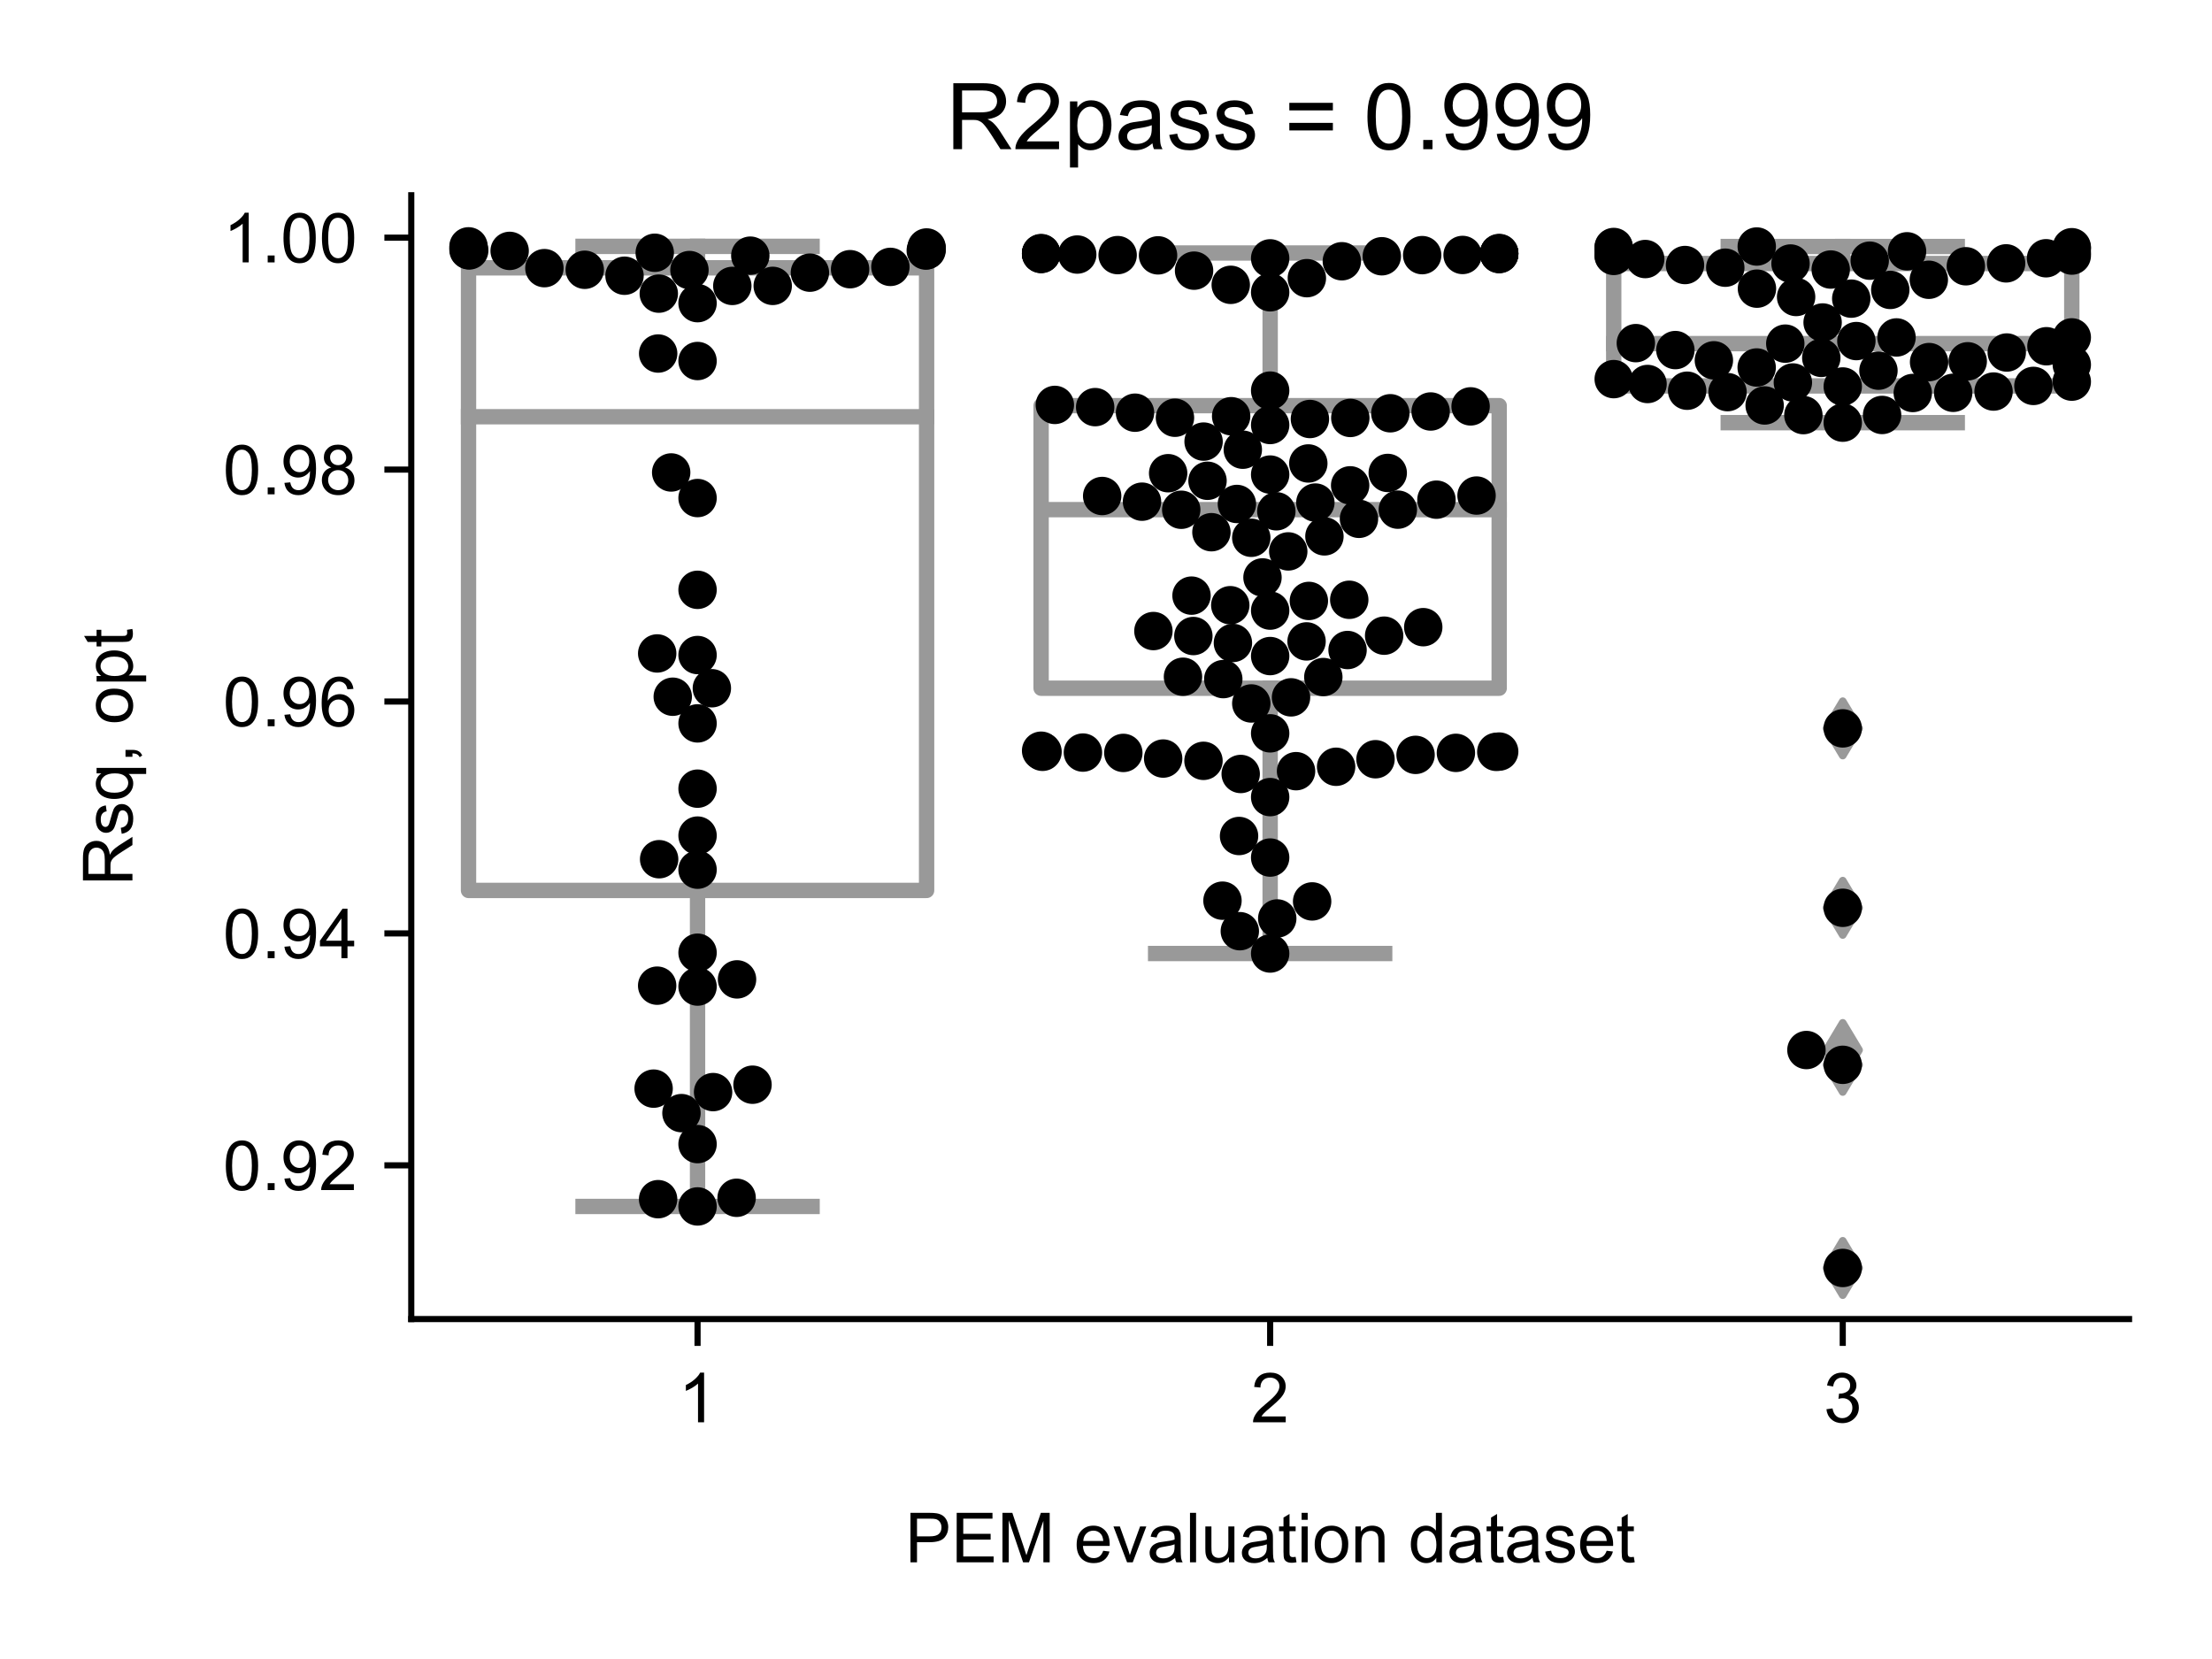 <?xml version="1.0" encoding="utf-8" standalone="no"?>
<!DOCTYPE svg PUBLIC "-//W3C//DTD SVG 1.1//EN"
  "http://www.w3.org/Graphics/SVG/1.1/DTD/svg11.dtd">
<!-- Created with matplotlib (https://matplotlib.org/) -->
<svg height="216pt" version="1.1" viewBox="0 0 288 216" width="288pt" xmlns="http://www.w3.org/2000/svg" xmlns:xlink="http://www.w3.org/1999/xlink">
 <defs>
  <style type="text/css">*{stroke-linecap:butt;stroke-linejoin:round;}</style>
 </defs>
 <g id="figure_1">
  <g id="patch_1">
   <path d="M 0 216 
L 288 216 
L 288 0 
L 0 0 
z
" style="fill:#ffffff;"/>
  </g>
  <g id="axes_1">
   <g id="patch_2">
    <path d="M 53.546 171.738 
L 277.2 171.738 
L 277.2 25.425 
L 53.546 25.425 
z
" style="fill:#ffffff;"/>
   </g>
   <g id="patch_3">
    <path clip-path="url(#p36ad527765)" d="M 61.001 115.934 
L 120.642 115.934 
L 120.642 34.871 
L 61.001 34.871 
L 61.001 115.934 
z
" style="fill:#ffffff;stroke:#999999;stroke-linejoin:miter;stroke-width:2;"/>
   </g>
   <g id="patch_4">
    <path clip-path="url(#p36ad527765)" d="M 135.552 89.606 
L 195.193 89.606 
L 195.193 52.814 
L 135.552 52.814 
L 135.552 89.606 
z
" style="fill:#ffffff;stroke:#999999;stroke-linejoin:miter;stroke-width:2;"/>
   </g>
   <g id="patch_5">
    <path clip-path="url(#p36ad527765)" d="M 210.104 50.246 
L 269.745 50.246 
L 269.745 34.311 
L 210.104 34.311 
L 210.104 50.246 
z
" style="fill:#ffffff;stroke:#999999;stroke-linejoin:miter;stroke-width:2;"/>
   </g>
   <g id="matplotlib.axis_1">
    <g id="xtick_1">
     <g id="line2d_1">
      <defs>
       <path d="M 0 0 
L 0 3.5 
" id="me4d8e71425" style="stroke:#000000;stroke-width:0.8;"/>
      </defs>
      <g>
       <use style="stroke:#000000;stroke-width:0.8;" x="90.821" xlink:href="#me4d8e71425" y="171.738"/>
      </g>
     </g>
     <g id="text_1">
      <!-- 1 -->
      <g transform="translate(88.319 185.18)scale(0.09 -0.09)">
       <defs>
        <path d="M 37.25 0 
L 28.469 0 
L 28.469 56 
Q 25.297 52.984 20.141 49.953 
Q 14.984 46.922 10.891 45.406 
L 10.891 53.906 
Q 18.266 57.375 23.781 62.297 
Q 29.297 67.234 31.594 71.875 
L 37.25 71.875 
z
" id="ArialMT-49"/>
       </defs>
       <use xlink:href="#ArialMT-49"/>
      </g>
     </g>
    </g>
    <g id="xtick_2">
     <g id="line2d_2">
      <g>
       <use style="stroke:#000000;stroke-width:0.8;" x="165.373" xlink:href="#me4d8e71425" y="171.738"/>
      </g>
     </g>
     <g id="text_2">
      <!-- 2 -->
      <g transform="translate(162.87 185.18)scale(0.09 -0.09)">
       <defs>
        <path d="M 50.344 8.453 
L 50.344 0 
L 3.031 0 
Q 2.938 3.172 4.047 6.109 
Q 5.859 10.938 9.828 15.625 
Q 13.812 20.312 21.344 26.469 
Q 33.016 36.031 37.109 41.625 
Q 41.219 47.219 41.219 52.203 
Q 41.219 57.422 37.469 61 
Q 33.734 64.594 27.734 64.594 
Q 21.391 64.594 17.578 60.781 
Q 13.766 56.984 13.719 50.25 
L 4.688 51.172 
Q 5.609 61.281 11.656 66.578 
Q 17.719 71.875 27.938 71.875 
Q 38.234 71.875 44.234 66.156 
Q 50.25 60.453 50.25 52 
Q 50.25 47.703 48.484 43.547 
Q 46.734 39.406 42.656 34.812 
Q 38.578 30.219 29.109 22.219 
Q 21.188 15.578 18.938 13.203 
Q 16.703 10.844 15.234 8.453 
z
" id="ArialMT-50"/>
       </defs>
       <use xlink:href="#ArialMT-50"/>
      </g>
     </g>
    </g>
    <g id="xtick_3">
     <g id="line2d_3">
      <g>
       <use style="stroke:#000000;stroke-width:0.8;" x="239.924" xlink:href="#me4d8e71425" y="171.738"/>
      </g>
     </g>
     <g id="text_3">
      <!-- 3 -->
      <g transform="translate(237.422 185.18)scale(0.09 -0.09)">
       <defs>
        <path d="M 4.203 18.891 
L 12.984 20.062 
Q 14.5 12.594 18.141 9.297 
Q 21.781 6 27 6 
Q 33.203 6 37.469 10.297 
Q 41.75 14.594 41.75 20.953 
Q 41.75 27 37.797 30.922 
Q 33.844 34.859 27.734 34.859 
Q 25.25 34.859 21.531 33.891 
L 22.516 41.609 
Q 23.391 41.5 23.922 41.5 
Q 29.547 41.5 34.031 44.422 
Q 38.531 47.359 38.531 53.469 
Q 38.531 58.297 35.25 61.469 
Q 31.984 64.656 26.812 64.656 
Q 21.688 64.656 18.266 61.422 
Q 14.844 58.203 13.875 51.766 
L 5.078 53.328 
Q 6.688 62.156 12.391 67.016 
Q 18.109 71.875 26.609 71.875 
Q 32.469 71.875 37.391 69.359 
Q 42.328 66.844 44.938 62.5 
Q 47.562 58.156 47.562 53.266 
Q 47.562 48.641 45.062 44.828 
Q 42.578 41.016 37.703 38.766 
Q 44.047 37.312 47.562 32.688 
Q 51.078 28.078 51.078 21.141 
Q 51.078 11.766 44.234 5.25 
Q 37.406 -1.266 26.953 -1.266 
Q 17.531 -1.266 11.297 4.344 
Q 5.078 9.969 4.203 18.891 
z
" id="ArialMT-51"/>
       </defs>
       <use xlink:href="#ArialMT-51"/>
      </g>
     </g>
    </g>
    <g id="text_4">
     <!-- PEM evaluation dataset -->
     <g transform="translate(117.846 203.411)scale(0.09 -0.09)">
      <defs>
       <path d="M 7.719 0 
L 7.719 71.578 
L 34.719 71.578 
Q 41.844 71.578 45.609 70.906 
Q 50.875 70.016 54.438 67.547 
Q 58.016 65.094 60.188 60.641 
Q 62.359 56.203 62.359 50.875 
Q 62.359 41.75 56.547 35.422 
Q 50.734 29.109 35.547 29.109 
L 17.188 29.109 
L 17.188 0 
z
M 17.188 37.547 
L 35.688 37.547 
Q 44.875 37.547 48.734 40.969 
Q 52.594 44.391 52.594 50.594 
Q 52.594 55.078 50.312 58.266 
Q 48.047 61.469 44.344 62.5 
Q 41.938 63.141 35.5 63.141 
L 17.188 63.141 
z
" id="ArialMT-80"/>
       <path d="M 7.906 0 
L 7.906 71.578 
L 59.672 71.578 
L 59.672 63.141 
L 17.391 63.141 
L 17.391 41.219 
L 56.984 41.219 
L 56.984 32.812 
L 17.391 32.812 
L 17.391 8.453 
L 61.328 8.453 
L 61.328 0 
z
" id="ArialMT-69"/>
       <path d="M 7.422 0 
L 7.422 71.578 
L 21.688 71.578 
L 38.625 20.906 
Q 40.969 13.812 42.047 10.297 
Q 43.266 14.203 45.844 21.781 
L 62.984 71.578 
L 75.734 71.578 
L 75.734 0 
L 66.609 0 
L 66.609 59.906 
L 45.797 0 
L 37.25 0 
L 16.547 60.938 
L 16.547 0 
z
" id="ArialMT-77"/>
       <path id="ArialMT-32"/>
       <path d="M 42.094 16.703 
L 51.172 15.578 
Q 49.031 7.625 43.219 3.219 
Q 37.406 -1.172 28.375 -1.172 
Q 17 -1.172 10.328 5.828 
Q 3.656 12.844 3.656 25.484 
Q 3.656 38.578 10.391 45.797 
Q 17.141 53.031 27.875 53.031 
Q 38.281 53.031 44.875 45.953 
Q 51.469 38.875 51.469 26.031 
Q 51.469 25.25 51.422 23.688 
L 12.75 23.688 
Q 13.234 15.141 17.578 10.594 
Q 21.922 6.062 28.422 6.062 
Q 33.25 6.062 36.672 8.594 
Q 40.094 11.141 42.094 16.703 
z
M 13.234 30.906 
L 42.188 30.906 
Q 41.609 37.453 38.875 40.719 
Q 34.672 45.797 27.984 45.797 
Q 21.922 45.797 17.797 41.75 
Q 13.672 37.703 13.234 30.906 
z
" id="ArialMT-101"/>
       <path d="M 21 0 
L 1.266 51.859 
L 10.547 51.859 
L 21.688 20.797 
Q 23.484 15.766 25 10.359 
Q 26.172 14.453 28.266 20.219 
L 39.797 51.859 
L 48.828 51.859 
L 29.203 0 
z
" id="ArialMT-118"/>
       <path d="M 40.438 6.391 
Q 35.547 2.25 31.031 0.531 
Q 26.516 -1.172 21.344 -1.172 
Q 12.797 -1.172 8.203 3 
Q 3.609 7.172 3.609 13.672 
Q 3.609 17.484 5.344 20.625 
Q 7.078 23.781 9.891 25.688 
Q 12.703 27.594 16.219 28.562 
Q 18.797 29.25 24.031 29.891 
Q 34.672 31.156 39.703 32.906 
Q 39.75 34.719 39.75 35.203 
Q 39.75 40.578 37.25 42.781 
Q 33.891 45.75 27.25 45.75 
Q 21.047 45.75 18.094 43.578 
Q 15.141 41.406 13.719 35.891 
L 5.125 37.062 
Q 6.297 42.578 8.984 45.969 
Q 11.672 49.359 16.75 51.188 
Q 21.828 53.031 28.516 53.031 
Q 35.156 53.031 39.297 51.469 
Q 43.453 49.906 45.406 47.531 
Q 47.359 45.172 48.141 41.547 
Q 48.578 39.312 48.578 33.453 
L 48.578 21.734 
Q 48.578 9.469 49.141 6.219 
Q 49.703 2.984 51.375 0 
L 42.188 0 
Q 40.828 2.734 40.438 6.391 
z
M 39.703 26.031 
Q 34.906 24.078 25.344 22.703 
Q 19.922 21.922 17.672 20.938 
Q 15.438 19.969 14.203 18.094 
Q 12.984 16.219 12.984 13.922 
Q 12.984 10.406 15.641 8.062 
Q 18.312 5.719 23.438 5.719 
Q 28.516 5.719 32.469 7.938 
Q 36.422 10.156 38.281 14.016 
Q 39.703 17 39.703 22.797 
z
" id="ArialMT-97"/>
       <path d="M 6.391 0 
L 6.391 71.578 
L 15.188 71.578 
L 15.188 0 
z
" id="ArialMT-108"/>
       <path d="M 40.578 0 
L 40.578 7.625 
Q 34.516 -1.172 24.125 -1.172 
Q 19.531 -1.172 15.547 0.578 
Q 11.578 2.344 9.641 5 
Q 7.719 7.672 6.938 11.531 
Q 6.391 14.109 6.391 19.734 
L 6.391 51.859 
L 15.188 51.859 
L 15.188 23.094 
Q 15.188 16.219 15.719 13.812 
Q 16.547 10.359 19.234 8.375 
Q 21.922 6.391 25.875 6.391 
Q 29.828 6.391 33.297 8.422 
Q 36.766 10.453 38.203 13.938 
Q 39.656 17.438 39.656 24.078 
L 39.656 51.859 
L 48.438 51.859 
L 48.438 0 
z
" id="ArialMT-117"/>
       <path d="M 25.781 7.859 
L 27.047 0.094 
Q 23.344 -0.688 20.406 -0.688 
Q 15.625 -0.688 12.984 0.828 
Q 10.359 2.344 9.281 4.812 
Q 8.203 7.281 8.203 15.188 
L 8.203 45.016 
L 1.766 45.016 
L 1.766 51.859 
L 8.203 51.859 
L 8.203 64.703 
L 16.938 69.969 
L 16.938 51.859 
L 25.781 51.859 
L 25.781 45.016 
L 16.938 45.016 
L 16.938 14.703 
Q 16.938 10.938 17.406 9.859 
Q 17.875 8.797 18.922 8.156 
Q 19.969 7.516 21.922 7.516 
Q 23.391 7.516 25.781 7.859 
z
" id="ArialMT-116"/>
       <path d="M 6.641 61.469 
L 6.641 71.578 
L 15.438 71.578 
L 15.438 61.469 
z
M 6.641 0 
L 6.641 51.859 
L 15.438 51.859 
L 15.438 0 
z
" id="ArialMT-105"/>
       <path d="M 3.328 25.922 
Q 3.328 40.328 11.328 47.266 
Q 18.016 53.031 27.641 53.031 
Q 38.328 53.031 45.109 46.016 
Q 51.906 39.016 51.906 26.656 
Q 51.906 16.656 48.906 10.906 
Q 45.906 5.172 40.156 2 
Q 34.422 -1.172 27.641 -1.172 
Q 16.75 -1.172 10.031 5.812 
Q 3.328 12.797 3.328 25.922 
z
M 12.359 25.922 
Q 12.359 15.969 16.703 11.016 
Q 21.047 6.062 27.641 6.062 
Q 34.188 6.062 38.531 11.031 
Q 42.875 16.016 42.875 26.219 
Q 42.875 35.844 38.5 40.797 
Q 34.125 45.75 27.641 45.75 
Q 21.047 45.75 16.703 40.812 
Q 12.359 35.891 12.359 25.922 
z
" id="ArialMT-111"/>
       <path d="M 6.594 0 
L 6.594 51.859 
L 14.5 51.859 
L 14.5 44.484 
Q 20.219 53.031 31 53.031 
Q 35.688 53.031 39.625 51.344 
Q 43.562 49.656 45.516 46.922 
Q 47.469 44.188 48.25 40.438 
Q 48.734 37.984 48.734 31.891 
L 48.734 0 
L 39.938 0 
L 39.938 31.547 
Q 39.938 36.922 38.906 39.578 
Q 37.891 42.234 35.281 43.812 
Q 32.672 45.406 29.156 45.406 
Q 23.531 45.406 19.453 41.844 
Q 15.375 38.281 15.375 28.328 
L 15.375 0 
z
" id="ArialMT-110"/>
       <path d="M 40.234 0 
L 40.234 6.547 
Q 35.297 -1.172 25.734 -1.172 
Q 19.531 -1.172 14.328 2.25 
Q 9.125 5.672 6.266 11.797 
Q 3.422 17.922 3.422 25.875 
Q 3.422 33.641 6 39.969 
Q 8.594 46.297 13.766 49.656 
Q 18.953 53.031 25.344 53.031 
Q 30.031 53.031 33.688 51.047 
Q 37.359 49.078 39.656 45.906 
L 39.656 71.578 
L 48.391 71.578 
L 48.391 0 
z
M 12.453 25.875 
Q 12.453 15.922 16.641 10.984 
Q 20.844 6.062 26.562 6.062 
Q 32.328 6.062 36.344 10.766 
Q 40.375 15.484 40.375 25.141 
Q 40.375 35.797 36.266 40.766 
Q 32.172 45.75 26.172 45.75 
Q 20.312 45.75 16.375 40.969 
Q 12.453 36.188 12.453 25.875 
z
" id="ArialMT-100"/>
       <path d="M 3.078 15.484 
L 11.766 16.844 
Q 12.5 11.625 15.844 8.844 
Q 19.188 6.062 25.203 6.062 
Q 31.25 6.062 34.172 8.516 
Q 37.109 10.984 37.109 14.312 
Q 37.109 17.281 34.516 19 
Q 32.719 20.172 25.531 21.969 
Q 15.875 24.422 12.141 26.203 
Q 8.406 27.984 6.469 31.125 
Q 4.547 34.281 4.547 38.094 
Q 4.547 41.547 6.125 44.5 
Q 7.719 47.469 10.453 49.422 
Q 12.5 50.922 16.031 51.969 
Q 19.578 53.031 23.641 53.031 
Q 29.734 53.031 34.344 51.266 
Q 38.969 49.516 41.156 46.5 
Q 43.359 43.5 44.188 38.484 
L 35.594 37.312 
Q 35.016 41.312 32.203 43.547 
Q 29.391 45.797 24.266 45.797 
Q 18.219 45.797 15.625 43.797 
Q 13.031 41.797 13.031 39.109 
Q 13.031 37.406 14.109 36.031 
Q 15.188 34.625 17.484 33.688 
Q 18.797 33.203 25.25 31.453 
Q 34.578 28.953 38.25 27.359 
Q 41.938 25.781 44.031 22.75 
Q 46.141 19.734 46.141 15.234 
Q 46.141 10.844 43.578 6.953 
Q 41.016 3.078 36.172 0.953 
Q 31.344 -1.172 25.25 -1.172 
Q 15.141 -1.172 9.844 3.031 
Q 4.547 7.234 3.078 15.484 
z
" id="ArialMT-115"/>
      </defs>
      <use xlink:href="#ArialMT-80"/>
      <use x="66.699" xlink:href="#ArialMT-69"/>
      <use x="133.398" xlink:href="#ArialMT-77"/>
      <use x="216.699" xlink:href="#ArialMT-32"/>
      <use x="244.482" xlink:href="#ArialMT-101"/>
      <use x="300.098" xlink:href="#ArialMT-118"/>
      <use x="350.098" xlink:href="#ArialMT-97"/>
      <use x="405.713" xlink:href="#ArialMT-108"/>
      <use x="427.93" xlink:href="#ArialMT-117"/>
      <use x="483.545" xlink:href="#ArialMT-97"/>
      <use x="539.16" xlink:href="#ArialMT-116"/>
      <use x="566.943" xlink:href="#ArialMT-105"/>
      <use x="589.16" xlink:href="#ArialMT-111"/>
      <use x="644.775" xlink:href="#ArialMT-110"/>
      <use x="700.391" xlink:href="#ArialMT-32"/>
      <use x="728.174" xlink:href="#ArialMT-100"/>
      <use x="783.789" xlink:href="#ArialMT-97"/>
      <use x="839.404" xlink:href="#ArialMT-116"/>
      <use x="867.188" xlink:href="#ArialMT-97"/>
      <use x="922.803" xlink:href="#ArialMT-115"/>
      <use x="972.803" xlink:href="#ArialMT-101"/>
      <use x="1028.418" xlink:href="#ArialMT-116"/>
     </g>
    </g>
   </g>
   <g id="matplotlib.axis_2">
    <g id="ytick_1">
     <g id="line2d_4">
      <defs>
       <path d="M 0 0 
L -3.5 0 
" id="m648aca09ab" style="stroke:#000000;stroke-width:0.8;"/>
      </defs>
      <g>
       <use style="stroke:#000000;stroke-width:0.8;" x="53.546" xlink:href="#m648aca09ab" y="151.726"/>
      </g>
     </g>
     <g id="text_5">
      <!-- 0.92 -->
      <g transform="translate(29.031 154.947)scale(0.09 -0.09)">
       <defs>
        <path d="M 4.156 35.297 
Q 4.156 48 6.766 55.734 
Q 9.375 63.484 14.516 67.672 
Q 19.672 71.875 27.484 71.875 
Q 33.25 71.875 37.594 69.547 
Q 41.938 67.234 44.766 62.859 
Q 47.609 58.5 49.219 52.219 
Q 50.828 45.953 50.828 35.297 
Q 50.828 22.703 48.234 14.969 
Q 45.656 7.234 40.5 3 
Q 35.359 -1.219 27.484 -1.219 
Q 17.141 -1.219 11.234 6.203 
Q 4.156 15.141 4.156 35.297 
z
M 13.188 35.297 
Q 13.188 17.672 17.312 11.828 
Q 21.438 6 27.484 6 
Q 33.547 6 37.672 11.859 
Q 41.797 17.719 41.797 35.297 
Q 41.797 52.984 37.672 58.781 
Q 33.547 64.594 27.391 64.594 
Q 21.344 64.594 17.719 59.469 
Q 13.188 52.938 13.188 35.297 
z
" id="ArialMT-48"/>
        <path d="M 9.078 0 
L 9.078 10.016 
L 19.094 10.016 
L 19.094 0 
z
" id="ArialMT-46"/>
        <path d="M 5.469 16.547 
L 13.922 17.328 
Q 14.984 11.375 18.016 8.688 
Q 21.047 6 25.781 6 
Q 29.828 6 32.875 7.859 
Q 35.938 9.719 37.891 12.812 
Q 39.844 15.922 41.156 21.188 
Q 42.484 26.469 42.484 31.938 
Q 42.484 32.516 42.438 33.688 
Q 39.797 29.5 35.234 26.875 
Q 30.672 24.266 25.344 24.266 
Q 16.453 24.266 10.297 30.703 
Q 4.156 37.156 4.156 47.703 
Q 4.156 58.594 10.578 65.234 
Q 17 71.875 26.656 71.875 
Q 33.641 71.875 39.422 68.109 
Q 45.219 64.359 48.219 57.391 
Q 51.219 50.438 51.219 37.25 
Q 51.219 23.531 48.234 15.406 
Q 45.266 7.281 39.375 3.031 
Q 33.5 -1.219 25.594 -1.219 
Q 17.188 -1.219 11.859 3.438 
Q 6.547 8.109 5.469 16.547 
z
M 41.453 48.141 
Q 41.453 55.719 37.422 60.156 
Q 33.406 64.594 27.734 64.594 
Q 21.875 64.594 17.531 59.812 
Q 13.188 55.031 13.188 47.406 
Q 13.188 40.578 17.312 36.297 
Q 21.438 32.031 27.484 32.031 
Q 33.594 32.031 37.516 36.297 
Q 41.453 40.578 41.453 48.141 
z
" id="ArialMT-57"/>
       </defs>
       <use xlink:href="#ArialMT-48"/>
       <use x="55.615" xlink:href="#ArialMT-46"/>
       <use x="83.398" xlink:href="#ArialMT-57"/>
       <use x="139.014" xlink:href="#ArialMT-50"/>
      </g>
     </g>
    </g>
    <g id="ytick_2">
     <g id="line2d_5">
      <g>
       <use style="stroke:#000000;stroke-width:0.8;" x="53.546" xlink:href="#m648aca09ab" y="121.531"/>
      </g>
     </g>
     <g id="text_6">
      <!-- 0.94 -->
      <g transform="translate(29.031 124.752)scale(0.09 -0.09)">
       <defs>
        <path d="M 32.328 0 
L 32.328 17.141 
L 1.266 17.141 
L 1.266 25.203 
L 33.938 71.578 
L 41.109 71.578 
L 41.109 25.203 
L 50.781 25.203 
L 50.781 17.141 
L 41.109 17.141 
L 41.109 0 
z
M 32.328 25.203 
L 32.328 57.469 
L 9.906 25.203 
z
" id="ArialMT-52"/>
       </defs>
       <use xlink:href="#ArialMT-48"/>
       <use x="55.615" xlink:href="#ArialMT-46"/>
       <use x="83.398" xlink:href="#ArialMT-57"/>
       <use x="139.014" xlink:href="#ArialMT-52"/>
      </g>
     </g>
    </g>
    <g id="ytick_3">
     <g id="line2d_6">
      <g>
       <use style="stroke:#000000;stroke-width:0.8;" x="53.546" xlink:href="#m648aca09ab" y="91.335"/>
      </g>
     </g>
     <g id="text_7">
      <!-- 0.96 -->
      <g transform="translate(29.031 94.556)scale(0.09 -0.09)">
       <defs>
        <path d="M 49.75 54.047 
L 41.016 53.375 
Q 39.844 58.547 37.703 60.891 
Q 34.125 64.656 28.906 64.656 
Q 24.703 64.656 21.531 62.312 
Q 17.391 59.281 14.984 53.469 
Q 12.594 47.656 12.5 36.922 
Q 15.672 41.75 20.266 44.094 
Q 24.859 46.438 29.891 46.438 
Q 38.672 46.438 44.844 39.969 
Q 51.031 33.5 51.031 23.25 
Q 51.031 16.5 48.125 10.719 
Q 45.219 4.938 40.141 1.859 
Q 35.062 -1.219 28.609 -1.219 
Q 17.625 -1.219 10.688 6.859 
Q 3.766 14.938 3.766 33.5 
Q 3.766 54.25 11.422 63.672 
Q 18.109 71.875 29.438 71.875 
Q 37.891 71.875 43.281 67.141 
Q 48.688 62.406 49.75 54.047 
z
M 13.875 23.188 
Q 13.875 18.656 15.797 14.5 
Q 17.719 10.359 21.188 8.172 
Q 24.656 6 28.469 6 
Q 34.031 6 38.031 10.484 
Q 42.047 14.984 42.047 22.703 
Q 42.047 30.125 38.078 34.391 
Q 34.125 38.672 28.125 38.672 
Q 22.172 38.672 18.016 34.391 
Q 13.875 30.125 13.875 23.188 
z
" id="ArialMT-54"/>
       </defs>
       <use xlink:href="#ArialMT-48"/>
       <use x="55.615" xlink:href="#ArialMT-46"/>
       <use x="83.398" xlink:href="#ArialMT-57"/>
       <use x="139.014" xlink:href="#ArialMT-54"/>
      </g>
     </g>
    </g>
    <g id="ytick_4">
     <g id="line2d_7">
      <g>
       <use style="stroke:#000000;stroke-width:0.8;" x="53.546" xlink:href="#m648aca09ab" y="61.139"/>
      </g>
     </g>
     <g id="text_8">
      <!-- 0.98 -->
      <g transform="translate(29.031 64.36)scale(0.09 -0.09)">
       <defs>
        <path d="M 17.672 38.812 
Q 12.203 40.828 9.562 44.531 
Q 6.938 48.25 6.938 53.422 
Q 6.938 61.234 12.547 66.547 
Q 18.172 71.875 27.484 71.875 
Q 36.859 71.875 42.578 66.422 
Q 48.297 60.984 48.297 53.172 
Q 48.297 48.188 45.672 44.5 
Q 43.062 40.828 37.75 38.812 
Q 44.344 36.672 47.781 31.875 
Q 51.219 27.094 51.219 20.453 
Q 51.219 11.281 44.719 5.031 
Q 38.234 -1.219 27.641 -1.219 
Q 17.047 -1.219 10.547 5.047 
Q 4.047 11.328 4.047 20.703 
Q 4.047 27.688 7.594 32.391 
Q 11.141 37.109 17.672 38.812 
z
M 15.922 53.719 
Q 15.922 48.641 19.188 45.406 
Q 22.469 42.188 27.688 42.188 
Q 32.766 42.188 36.016 45.375 
Q 39.266 48.578 39.266 53.219 
Q 39.266 58.062 35.906 61.359 
Q 32.562 64.656 27.594 64.656 
Q 22.562 64.656 19.234 61.422 
Q 15.922 58.203 15.922 53.719 
z
M 13.094 20.656 
Q 13.094 16.891 14.875 13.375 
Q 16.656 9.859 20.172 7.922 
Q 23.688 6 27.734 6 
Q 34.031 6 38.125 10.047 
Q 42.234 14.109 42.234 20.359 
Q 42.234 26.703 38.016 30.859 
Q 33.797 35.016 27.438 35.016 
Q 21.234 35.016 17.156 30.906 
Q 13.094 26.812 13.094 20.656 
z
" id="ArialMT-56"/>
       </defs>
       <use xlink:href="#ArialMT-48"/>
       <use x="55.615" xlink:href="#ArialMT-46"/>
       <use x="83.398" xlink:href="#ArialMT-57"/>
       <use x="139.014" xlink:href="#ArialMT-56"/>
      </g>
     </g>
    </g>
    <g id="ytick_5">
     <g id="line2d_8">
      <g>
       <use style="stroke:#000000;stroke-width:0.8;" x="53.546" xlink:href="#m648aca09ab" y="30.943"/>
      </g>
     </g>
     <g id="text_9">
      <!-- 1.00 -->
      <g transform="translate(29.031 34.164)scale(0.09 -0.09)">
       <use xlink:href="#ArialMT-49"/>
       <use x="55.615" xlink:href="#ArialMT-46"/>
       <use x="83.398" xlink:href="#ArialMT-48"/>
       <use x="139.014" xlink:href="#ArialMT-48"/>
      </g>
     </g>
    </g>
    <g id="text_10">
     <!-- Rsq, opt -->
     <g transform="translate(17.242 115.339)rotate(-90)scale(0.09 -0.09)">
      <defs>
       <path d="M 7.859 0 
L 7.859 71.578 
L 39.594 71.578 
Q 49.172 71.578 54.141 69.641 
Q 59.125 67.719 62.109 62.828 
Q 65.094 57.953 65.094 52.047 
Q 65.094 44.438 60.156 39.203 
Q 55.219 33.984 44.922 32.562 
Q 48.688 30.766 50.641 29 
Q 54.781 25.203 58.5 19.484 
L 70.953 0 
L 59.031 0 
L 49.562 14.891 
Q 45.406 21.344 42.719 24.75 
Q 40.047 28.172 37.922 29.531 
Q 35.797 30.906 33.594 31.453 
Q 31.984 31.781 28.328 31.781 
L 17.328 31.781 
L 17.328 0 
z
M 17.328 39.984 
L 37.703 39.984 
Q 44.188 39.984 47.844 41.328 
Q 51.516 42.672 53.422 45.625 
Q 55.328 48.578 55.328 52.047 
Q 55.328 57.125 51.641 60.391 
Q 47.953 63.672 39.984 63.672 
L 17.328 63.672 
z
" id="ArialMT-82"/>
       <path d="M 39.656 -19.875 
L 39.656 5.516 
Q 37.594 2.641 33.906 0.734 
Q 30.219 -1.172 26.078 -1.172 
Q 16.844 -1.172 10.172 6.203 
Q 3.516 13.578 3.516 26.422 
Q 3.516 34.234 6.219 40.422 
Q 8.938 46.625 14.078 49.828 
Q 19.234 53.031 25.391 53.031 
Q 35.016 53.031 40.531 44.922 
L 40.531 51.859 
L 48.438 51.859 
L 48.438 -19.875 
z
M 12.547 26.078 
Q 12.547 16.062 16.75 11.062 
Q 20.953 6.062 26.812 6.062 
Q 32.422 6.062 36.469 10.812 
Q 40.531 15.578 40.531 25.297 
Q 40.531 35.641 36.25 40.859 
Q 31.984 46.094 26.219 46.094 
Q 20.516 46.094 16.531 41.234 
Q 12.547 36.375 12.547 26.078 
z
" id="ArialMT-113"/>
       <path d="M 8.891 0 
L 8.891 10.016 
L 18.891 10.016 
L 18.891 0 
Q 18.891 -5.516 16.938 -8.906 
Q 14.984 -12.312 10.75 -14.156 
L 8.297 -10.406 
Q 11.078 -9.188 12.391 -6.812 
Q 13.719 -4.438 13.875 0 
z
" id="ArialMT-44"/>
       <path d="M 6.594 -19.875 
L 6.594 51.859 
L 14.594 51.859 
L 14.594 45.125 
Q 17.438 49.078 21 51.047 
Q 24.562 53.031 29.641 53.031 
Q 36.281 53.031 41.359 49.609 
Q 46.438 46.188 49.016 39.953 
Q 51.609 33.734 51.609 26.312 
Q 51.609 18.359 48.75 11.984 
Q 45.906 5.609 40.453 2.219 
Q 35.016 -1.172 29 -1.172 
Q 24.609 -1.172 21.109 0.688 
Q 17.625 2.547 15.375 5.375 
L 15.375 -19.875 
z
M 14.547 25.641 
Q 14.547 15.625 18.594 10.844 
Q 22.656 6.062 28.422 6.062 
Q 34.281 6.062 38.453 11.016 
Q 42.625 15.969 42.625 26.375 
Q 42.625 36.281 38.547 41.203 
Q 34.469 46.141 28.812 46.141 
Q 23.188 46.141 18.859 40.891 
Q 14.547 35.641 14.547 25.641 
z
" id="ArialMT-112"/>
      </defs>
      <use xlink:href="#ArialMT-82"/>
      <use x="72.217" xlink:href="#ArialMT-115"/>
      <use x="122.217" xlink:href="#ArialMT-113"/>
      <use x="177.832" xlink:href="#ArialMT-44"/>
      <use x="205.615" xlink:href="#ArialMT-32"/>
      <use x="233.398" xlink:href="#ArialMT-111"/>
      <use x="289.014" xlink:href="#ArialMT-112"/>
      <use x="344.629" xlink:href="#ArialMT-116"/>
     </g>
    </g>
   </g>
   <g id="line2d_9">
    <path clip-path="url(#p36ad527765)" d="M 90.821 115.934 
L 90.821 157.077 
" style="fill:none;stroke:#999999;stroke-linecap:square;stroke-width:2;"/>
   </g>
   <g id="line2d_10">
    <path clip-path="url(#p36ad527765)" d="M 90.821 34.871 
L 90.821 32.076 
" style="fill:none;stroke:#999999;stroke-linecap:square;stroke-width:2;"/>
   </g>
   <g id="line2d_11">
    <path clip-path="url(#p36ad527765)" d="M 75.911 157.077 
L 105.732 157.077 
" style="fill:none;stroke:#999999;stroke-linecap:square;stroke-width:2;"/>
   </g>
   <g id="line2d_12">
    <path clip-path="url(#p36ad527765)" d="M 75.911 32.076 
L 105.732 32.076 
" style="fill:none;stroke:#999999;stroke-linecap:square;stroke-width:2;"/>
   </g>
   <g id="line2d_13"/>
   <g id="line2d_14">
    <path clip-path="url(#p36ad527765)" d="M 165.373 89.606 
L 165.373 124.146 
" style="fill:none;stroke:#999999;stroke-linecap:square;stroke-width:2;"/>
   </g>
   <g id="line2d_15">
    <path clip-path="url(#p36ad527765)" d="M 165.373 52.814 
L 165.373 32.942 
" style="fill:none;stroke:#999999;stroke-linecap:square;stroke-width:2;"/>
   </g>
   <g id="line2d_16">
    <path clip-path="url(#p36ad527765)" d="M 150.463 124.146 
L 180.283 124.146 
" style="fill:none;stroke:#999999;stroke-linecap:square;stroke-width:2;"/>
   </g>
   <g id="line2d_17">
    <path clip-path="url(#p36ad527765)" d="M 150.463 32.942 
L 180.283 32.942 
" style="fill:none;stroke:#999999;stroke-linecap:square;stroke-width:2;"/>
   </g>
   <g id="line2d_18"/>
   <g id="line2d_19">
    <path clip-path="url(#p36ad527765)" d="M 239.924 50.246 
L 239.924 55.03 
" style="fill:none;stroke:#999999;stroke-linecap:square;stroke-width:2;"/>
   </g>
   <g id="line2d_20">
    <path clip-path="url(#p36ad527765)" d="M 239.924 34.311 
L 239.924 32.096 
" style="fill:none;stroke:#999999;stroke-linecap:square;stroke-width:2;"/>
   </g>
   <g id="line2d_21">
    <path clip-path="url(#p36ad527765)" d="M 225.014 55.03 
L 254.835 55.03 
" style="fill:none;stroke:#999999;stroke-linecap:square;stroke-width:2;"/>
   </g>
   <g id="line2d_22">
    <path clip-path="url(#p36ad527765)" d="M 225.014 32.096 
L 254.835 32.096 
" style="fill:none;stroke:#999999;stroke-linecap:square;stroke-width:2;"/>
   </g>
   <g id="line2d_23">
    <defs>
     <path d="M -0 3.536 
L 2.121 0 
L -0 -3.536 
L -2.121 -0 
z
" id="me9d01e2b50" style="stroke:#999999;stroke-linejoin:miter;"/>
    </defs>
    <g clip-path="url(#p36ad527765)">
     <use style="fill:#999999;stroke:#999999;stroke-linejoin:miter;" x="239.924" xlink:href="#me9d01e2b50" y="94.835"/>
     <use style="fill:#999999;stroke:#999999;stroke-linejoin:miter;" x="239.924" xlink:href="#me9d01e2b50" y="136.713"/>
     <use style="fill:#999999;stroke:#999999;stroke-linejoin:miter;" x="239.924" xlink:href="#me9d01e2b50" y="118.196"/>
     <use style="fill:#999999;stroke:#999999;stroke-linejoin:miter;" x="239.924" xlink:href="#me9d01e2b50" y="138.638"/>
     <use style="fill:#999999;stroke:#999999;stroke-linejoin:miter;" x="239.924" xlink:href="#me9d01e2b50" y="165.088"/>
    </g>
   </g>
   <g id="line2d_24">
    <path clip-path="url(#p36ad527765)" d="M 61.001 54.259 
L 120.642 54.259 
" style="fill:none;stroke:#999999;stroke-linecap:square;stroke-width:2;"/>
   </g>
   <g id="line2d_25">
    <path clip-path="url(#p36ad527765)" d="M 135.552 66.356 
L 195.193 66.356 
" style="fill:none;stroke:#999999;stroke-linecap:square;stroke-width:2;"/>
   </g>
   <g id="line2d_26">
    <path clip-path="url(#p36ad527765)" d="M 210.104 44.741 
L 269.745 44.741 
" style="fill:none;stroke:#999999;stroke-linecap:square;stroke-width:2;"/>
   </g>
   <g id="patch_6">
    <path d="M 53.546 171.738 
L 53.546 25.425 
" style="fill:none;stroke:#000000;stroke-linecap:square;stroke-linejoin:miter;stroke-width:0.8;"/>
   </g>
   <g id="patch_7">
    <path d="M 53.546 171.738 
L 277.2 171.738 
" style="fill:none;stroke:#000000;stroke-linecap:square;stroke-linejoin:miter;stroke-width:0.8;"/>
   </g>
   <g id="PathCollection_1">
    <defs>
     <path d="M 0 2.5 
C 0.663 2.5 1.299 2.237 1.768 1.768 
C 2.237 1.299 2.5 0.663 2.5 -0 
C 2.5 -0.663 2.237 -1.299 1.768 -1.768 
C 1.299 -2.237 0.663 -2.5 0 -2.5 
C -0.663 -2.5 -1.299 -2.237 -1.768 -1.768 
C -2.237 -1.299 -2.5 -0.663 -2.5 0 
C -2.5 0.663 -2.237 1.299 -1.768 1.768 
C -1.299 2.237 -0.663 2.5 0 2.5 
z
" id="C0_0_dad027e87a"/>
    </defs>
    <g clip-path="url(#p36ad527765)">
     <use x="90.821" xlink:href="#C0_0_dad027e87a" y="157.077"/>
    </g>
    <g clip-path="url(#p36ad527765)">
     <use x="85.684" xlink:href="#C0_0_dad027e87a" y="156.132"/>
    </g>
    <g clip-path="url(#p36ad527765)">
     <use x="95.907" xlink:href="#C0_0_dad027e87a" y="155.951"/>
    </g>
    <g clip-path="url(#p36ad527765)">
     <use x="90.821" xlink:href="#C0_0_dad027e87a" y="148.961"/>
    </g>
    <g clip-path="url(#p36ad527765)">
     <use x="88.725" xlink:href="#C0_0_dad027e87a" y="144.927"/>
    </g>
    <g clip-path="url(#p36ad527765)">
     <use x="92.844" xlink:href="#C0_0_dad027e87a" y="142.19"/>
    </g>
    <g clip-path="url(#p36ad527765)">
     <use x="85.1" xlink:href="#C0_0_dad027e87a" y="141.739"/>
    </g>
    <g clip-path="url(#p36ad527765)">
     <use x="97.977" xlink:href="#C0_0_dad027e87a" y="141.228"/>
    </g>
    <g clip-path="url(#p36ad527765)">
     <use x="90.821" xlink:href="#C0_0_dad027e87a" y="128.449"/>
    </g>
    <g clip-path="url(#p36ad527765)">
     <use x="85.562" xlink:href="#C0_0_dad027e87a" y="128.333"/>
    </g>
    <g clip-path="url(#p36ad527765)">
     <use x="95.962" xlink:href="#C0_0_dad027e87a" y="127.515"/>
    </g>
    <g clip-path="url(#p36ad527765)">
     <use x="90.821" xlink:href="#C0_0_dad027e87a" y="124.042"/>
    </g>
    <g clip-path="url(#p36ad527765)">
     <use x="90.821" xlink:href="#C0_0_dad027e87a" y="113.231"/>
    </g>
    <g clip-path="url(#p36ad527765)">
     <use x="85.819" xlink:href="#C0_0_dad027e87a" y="111.869"/>
    </g>
    <g clip-path="url(#p36ad527765)">
     <use x="90.821" xlink:href="#C0_0_dad027e87a" y="108.793"/>
    </g>
    <g clip-path="url(#p36ad527765)">
     <use x="90.821" xlink:href="#C0_0_dad027e87a" y="102.684"/>
    </g>
    <g clip-path="url(#p36ad527765)">
     <use x="90.821" xlink:href="#C0_0_dad027e87a" y="94.185"/>
    </g>
    <g clip-path="url(#p36ad527765)">
     <use x="87.591" xlink:href="#C0_0_dad027e87a" y="90.713"/>
    </g>
    <g clip-path="url(#p36ad527765)">
     <use x="92.683" xlink:href="#C0_0_dad027e87a" y="89.608"/>
    </g>
    <g clip-path="url(#p36ad527765)">
     <use x="90.821" xlink:href="#C0_0_dad027e87a" y="85.285"/>
    </g>
    <g clip-path="url(#p36ad527765)">
     <use x="85.566" xlink:href="#C0_0_dad027e87a" y="85.078"/>
    </g>
    <g clip-path="url(#p36ad527765)">
     <use x="90.821" xlink:href="#C0_0_dad027e87a" y="76.794"/>
    </g>
    <g clip-path="url(#p36ad527765)">
     <use x="90.821" xlink:href="#C0_0_dad027e87a" y="64.845"/>
    </g>
    <g clip-path="url(#p36ad527765)">
     <use x="87.387" xlink:href="#C0_0_dad027e87a" y="61.514"/>
    </g>
    <g clip-path="url(#p36ad527765)">
     <use x="90.821" xlink:href="#C0_0_dad027e87a" y="47.004"/>
    </g>
    <g clip-path="url(#p36ad527765)">
     <use x="85.692" xlink:href="#C0_0_dad027e87a" y="46.029"/>
    </g>
    <g clip-path="url(#p36ad527765)">
     <use x="90.821" xlink:href="#C0_0_dad027e87a" y="39.47"/>
    </g>
    <g clip-path="url(#p36ad527765)">
     <use x="85.774" xlink:href="#C0_0_dad027e87a" y="38.23"/>
    </g>
    <g clip-path="url(#p36ad527765)">
     <use x="95.346" xlink:href="#C0_0_dad027e87a" y="37.226"/>
    </g>
    <g clip-path="url(#p36ad527765)">
     <use x="100.607" xlink:href="#C0_0_dad027e87a" y="37.222"/>
    </g>
    <g clip-path="url(#p36ad527765)">
     <use x="81.312" xlink:href="#C0_0_dad027e87a" y="35.9"/>
    </g>
    <g clip-path="url(#p36ad527765)">
     <use x="105.448" xlink:href="#C0_0_dad027e87a" y="35.501"/>
    </g>
    <g clip-path="url(#p36ad527765)">
     <use x="89.766" xlink:href="#C0_0_dad027e87a" y="35.161"/>
    </g>
    <g clip-path="url(#p36ad527765)">
     <use x="76.134" xlink:href="#C0_0_dad027e87a" y="35.125"/>
    </g>
    <g clip-path="url(#p36ad527765)">
     <use x="110.681" xlink:href="#C0_0_dad027e87a" y="35.049"/>
    </g>
    <g clip-path="url(#p36ad527765)">
     <use x="70.879" xlink:href="#C0_0_dad027e87a" y="34.912"/>
    </g>
    <g clip-path="url(#p36ad527765)">
     <use x="115.929" xlink:href="#C0_0_dad027e87a" y="34.748"/>
    </g>
    <g clip-path="url(#p36ad527765)">
     <use x="97.689" xlink:href="#C0_0_dad027e87a" y="33.288"/>
    </g>
    <g clip-path="url(#p36ad527765)">
     <use x="85.247" xlink:href="#C0_0_dad027e87a" y="32.909"/>
    </g>
    <g clip-path="url(#p36ad527765)">
     <use x="66.356" xlink:href="#C0_0_dad027e87a" y="32.666"/>
    </g>
    <g clip-path="url(#p36ad527765)">
     <use x="120.533" xlink:href="#C0_0_dad027e87a" y="32.62"/>
    </g>
    <g clip-path="url(#p36ad527765)">
     <use x="61.095" xlink:href="#C0_0_dad027e87a" y="32.604"/>
    </g>
    <g clip-path="url(#p36ad527765)">
     <use x="120.642" xlink:href="#C0_0_dad027e87a" y="32.572"/>
    </g>
    <g clip-path="url(#p36ad527765)">
     <use x="61.001" xlink:href="#C0_0_dad027e87a" y="32.553"/>
    </g>
    <g clip-path="url(#p36ad527765)">
     <use x="120.642" xlink:href="#C0_0_dad027e87a" y="32.381"/>
    </g>
    <g clip-path="url(#p36ad527765)">
     <use x="61.001" xlink:href="#C0_0_dad027e87a" y="32.315"/>
    </g>
    <g clip-path="url(#p36ad527765)">
     <use x="120.642" xlink:href="#C0_0_dad027e87a" y="32.221"/>
    </g>
    <g clip-path="url(#p36ad527765)">
     <use x="61.001" xlink:href="#C0_0_dad027e87a" y="32.076"/>
    </g>
   </g>
   <g id="PathCollection_2">
    <defs>
     <path d="M 0 2.5 
C 0.663 2.5 1.299 2.237 1.768 1.768 
C 2.237 1.299 2.5 0.663 2.5 -0 
C 2.5 -0.663 2.237 -1.299 1.768 -1.768 
C 1.299 -2.237 0.663 -2.5 0 -2.5 
C -0.663 -2.5 -1.299 -2.237 -1.768 -1.768 
C -2.237 -1.299 -2.5 -0.663 -2.5 0 
C -2.5 0.663 -2.237 1.299 -1.768 1.768 
C -1.299 2.237 -0.663 2.5 0 2.5 
z
" id="C1_0_aafa09b39c"/>
    </defs>
    <g clip-path="url(#p36ad527765)">
     <use x="165.373" xlink:href="#C1_0_aafa09b39c" y="124.146"/>
    </g>
    <g clip-path="url(#p36ad527765)">
     <use x="161.423" xlink:href="#C1_0_aafa09b39c" y="121.24"/>
    </g>
    <g clip-path="url(#p36ad527765)">
     <use x="166.296" xlink:href="#C1_0_aafa09b39c" y="119.583"/>
    </g>
    <g clip-path="url(#p36ad527765)">
     <use x="170.838" xlink:href="#C1_0_aafa09b39c" y="117.364"/>
    </g>
    <g clip-path="url(#p36ad527765)">
     <use x="159.165" xlink:href="#C1_0_aafa09b39c" y="117.268"/>
    </g>
    <g clip-path="url(#p36ad527765)">
     <use x="165.373" xlink:href="#C1_0_aafa09b39c" y="111.653"/>
    </g>
    <g clip-path="url(#p36ad527765)">
     <use x="161.323" xlink:href="#C1_0_aafa09b39c" y="108.846"/>
    </g>
    <g clip-path="url(#p36ad527765)">
     <use x="165.373" xlink:href="#C1_0_aafa09b39c" y="103.782"/>
    </g>
    <g clip-path="url(#p36ad527765)">
     <use x="161.538" xlink:href="#C1_0_aafa09b39c" y="100.771"/>
    </g>
    <g clip-path="url(#p36ad527765)">
     <use x="168.745" xlink:href="#C1_0_aafa09b39c" y="100.406"/>
    </g>
    <g clip-path="url(#p36ad527765)">
     <use x="173.961" xlink:href="#C1_0_aafa09b39c" y="99.833"/>
    </g>
    <g clip-path="url(#p36ad527765)">
     <use x="156.692" xlink:href="#C1_0_aafa09b39c" y="99.06"/>
    </g>
    <g clip-path="url(#p36ad527765)">
     <use x="179.089" xlink:href="#C1_0_aafa09b39c" y="98.851"/>
    </g>
    <g clip-path="url(#p36ad527765)">
     <use x="151.443" xlink:href="#C1_0_aafa09b39c" y="98.763"/>
    </g>
    <g clip-path="url(#p36ad527765)">
     <use x="184.306" xlink:href="#C1_0_aafa09b39c" y="98.284"/>
    </g>
    <g clip-path="url(#p36ad527765)">
     <use x="146.256" xlink:href="#C1_0_aafa09b39c" y="98.029"/>
    </g>
    <g clip-path="url(#p36ad527765)">
     <use x="189.557" xlink:href="#C1_0_aafa09b39c" y="98.022"/>
    </g>
    <g clip-path="url(#p36ad527765)">
     <use x="140.995" xlink:href="#C1_0_aafa09b39c" y="97.985"/>
    </g>
    <g clip-path="url(#p36ad527765)">
     <use x="194.816" xlink:href="#C1_0_aafa09b39c" y="97.892"/>
    </g>
    <g clip-path="url(#p36ad527765)">
     <use x="135.736" xlink:href="#C1_0_aafa09b39c" y="97.884"/>
    </g>
    <g clip-path="url(#p36ad527765)">
     <use x="195.193" xlink:href="#C1_0_aafa09b39c" y="97.853"/>
    </g>
    <g clip-path="url(#p36ad527765)">
     <use x="135.552" xlink:href="#C1_0_aafa09b39c" y="97.742"/>
    </g>
    <g clip-path="url(#p36ad527765)">
     <use x="165.373" xlink:href="#C1_0_aafa09b39c" y="95.48"/>
    </g>
    <g clip-path="url(#p36ad527765)">
     <use x="162.916" xlink:href="#C1_0_aafa09b39c" y="91.59"/>
    </g>
    <g clip-path="url(#p36ad527765)">
     <use x="168.09" xlink:href="#C1_0_aafa09b39c" y="90.794"/>
    </g>
    <g clip-path="url(#p36ad527765)">
     <use x="159.271" xlink:href="#C1_0_aafa09b39c" y="88.419"/>
    </g>
    <g clip-path="url(#p36ad527765)">
     <use x="172.296" xlink:href="#C1_0_aafa09b39c" y="88.152"/>
    </g>
    <g clip-path="url(#p36ad527765)">
     <use x="154.023" xlink:href="#C1_0_aafa09b39c" y="88.112"/>
    </g>
    <g clip-path="url(#p36ad527765)">
     <use x="165.373" xlink:href="#C1_0_aafa09b39c" y="85.419"/>
    </g>
    <g clip-path="url(#p36ad527765)">
     <use x="175.451" xlink:href="#C1_0_aafa09b39c" y="84.632"/>
    </g>
    <g clip-path="url(#p36ad527765)">
     <use x="160.524" xlink:href="#C1_0_aafa09b39c" y="83.713"/>
    </g>
    <g clip-path="url(#p36ad527765)">
     <use x="170.113" xlink:href="#C1_0_aafa09b39c" y="83.511"/>
    </g>
    <g clip-path="url(#p36ad527765)">
     <use x="155.375" xlink:href="#C1_0_aafa09b39c" y="82.81"/>
    </g>
    <g clip-path="url(#p36ad527765)">
     <use x="180.214" xlink:href="#C1_0_aafa09b39c" y="82.764"/>
    </g>
    <g clip-path="url(#p36ad527765)">
     <use x="150.172" xlink:href="#C1_0_aafa09b39c" y="82.162"/>
    </g>
    <g clip-path="url(#p36ad527765)">
     <use x="185.305" xlink:href="#C1_0_aafa09b39c" y="81.657"/>
    </g>
    <g clip-path="url(#p36ad527765)">
     <use x="165.373" xlink:href="#C1_0_aafa09b39c" y="79.5"/>
    </g>
    <g clip-path="url(#p36ad527765)">
     <use x="160.18" xlink:href="#C1_0_aafa09b39c" y="78.798"/>
    </g>
    <g clip-path="url(#p36ad527765)">
     <use x="170.414" xlink:href="#C1_0_aafa09b39c" y="78.241"/>
    </g>
    <g clip-path="url(#p36ad527765)">
     <use x="175.671" xlink:href="#C1_0_aafa09b39c" y="78.091"/>
    </g>
    <g clip-path="url(#p36ad527765)">
     <use x="155.135" xlink:href="#C1_0_aafa09b39c" y="77.55"/>
    </g>
    <g clip-path="url(#p36ad527765)">
     <use x="164.375" xlink:href="#C1_0_aafa09b39c" y="75.181"/>
    </g>
    <g clip-path="url(#p36ad527765)">
     <use x="167.729" xlink:href="#C1_0_aafa09b39c" y="71.792"/>
    </g>
    <g clip-path="url(#p36ad527765)">
     <use x="162.915" xlink:href="#C1_0_aafa09b39c" y="70.018"/>
    </g>
    <g clip-path="url(#p36ad527765)">
     <use x="172.439" xlink:href="#C1_0_aafa09b39c" y="69.834"/>
    </g>
    <g clip-path="url(#p36ad527765)">
     <use x="157.726" xlink:href="#C1_0_aafa09b39c" y="69.293"/>
    </g>
    <g clip-path="url(#p36ad527765)">
     <use x="176.936" xlink:href="#C1_0_aafa09b39c" y="67.551"/>
    </g>
    <g clip-path="url(#p36ad527765)">
     <use x="166.178" xlink:href="#C1_0_aafa09b39c" y="66.568"/>
    </g>
    <g clip-path="url(#p36ad527765)">
     <use x="153.795" xlink:href="#C1_0_aafa09b39c" y="66.37"/>
    </g>
    <g clip-path="url(#p36ad527765)">
     <use x="181.998" xlink:href="#C1_0_aafa09b39c" y="66.356"/>
    </g>
    <g clip-path="url(#p36ad527765)">
     <use x="161.043" xlink:href="#C1_0_aafa09b39c" y="65.616"/>
    </g>
    <g clip-path="url(#p36ad527765)">
     <use x="171.26" xlink:href="#C1_0_aafa09b39c" y="65.432"/>
    </g>
    <g clip-path="url(#p36ad527765)">
     <use x="148.687" xlink:href="#C1_0_aafa09b39c" y="65.318"/>
    </g>
    <g clip-path="url(#p36ad527765)">
     <use x="187.025" xlink:href="#C1_0_aafa09b39c" y="65.057"/>
    </g>
    <g clip-path="url(#p36ad527765)">
     <use x="143.501" xlink:href="#C1_0_aafa09b39c" y="64.578"/>
    </g>
    <g clip-path="url(#p36ad527765)">
     <use x="192.246" xlink:href="#C1_0_aafa09b39c" y="64.521"/>
    </g>
    <g clip-path="url(#p36ad527765)">
     <use x="175.788" xlink:href="#C1_0_aafa09b39c" y="63.191"/>
    </g>
    <g clip-path="url(#p36ad527765)">
     <use x="157.218" xlink:href="#C1_0_aafa09b39c" y="62.596"/>
    </g>
    <g clip-path="url(#p36ad527765)">
     <use x="165.373" xlink:href="#C1_0_aafa09b39c" y="61.789"/>
    </g>
    <g clip-path="url(#p36ad527765)">
     <use x="152.091" xlink:href="#C1_0_aafa09b39c" y="61.611"/>
    </g>
    <g clip-path="url(#p36ad527765)">
     <use x="180.682" xlink:href="#C1_0_aafa09b39c" y="61.578"/>
    </g>
    <g clip-path="url(#p36ad527765)">
     <use x="170.341" xlink:href="#C1_0_aafa09b39c" y="60.342"/>
    </g>
    <g clip-path="url(#p36ad527765)">
     <use x="161.812" xlink:href="#C1_0_aafa09b39c" y="58.551"/>
    </g>
    <g clip-path="url(#p36ad527765)">
     <use x="156.705" xlink:href="#C1_0_aafa09b39c" y="57.495"/>
    </g>
    <g clip-path="url(#p36ad527765)">
     <use x="165.373" xlink:href="#C1_0_aafa09b39c" y="55.336"/>
    </g>
    <g clip-path="url(#p36ad527765)">
     <use x="170.55" xlink:href="#C1_0_aafa09b39c" y="54.554"/>
    </g>
    <g clip-path="url(#p36ad527765)">
     <use x="175.808" xlink:href="#C1_0_aafa09b39c" y="54.416"/>
    </g>
    <g clip-path="url(#p36ad527765)">
     <use x="152.979" xlink:href="#C1_0_aafa09b39c" y="54.39"/>
    </g>
    <g clip-path="url(#p36ad527765)">
     <use x="160.294" xlink:href="#C1_0_aafa09b39c" y="54.19"/>
    </g>
    <g clip-path="url(#p36ad527765)">
     <use x="181.018" xlink:href="#C1_0_aafa09b39c" y="53.807"/>
    </g>
    <g clip-path="url(#p36ad527765)">
     <use x="147.778" xlink:href="#C1_0_aafa09b39c" y="53.732"/>
    </g>
    <g clip-path="url(#p36ad527765)">
     <use x="186.271" xlink:href="#C1_0_aafa09b39c" y="53.576"/>
    </g>
    <g clip-path="url(#p36ad527765)">
     <use x="142.589" xlink:href="#C1_0_aafa09b39c" y="53.007"/>
    </g>
    <g clip-path="url(#p36ad527765)">
     <use x="191.471" xlink:href="#C1_0_aafa09b39c" y="52.91"/>
    </g>
    <g clip-path="url(#p36ad527765)">
     <use x="137.34" xlink:href="#C1_0_aafa09b39c" y="52.719"/>
    </g>
    <g clip-path="url(#p36ad527765)">
     <use x="165.373" xlink:href="#C1_0_aafa09b39c" y="50.856"/>
    </g>
    <g clip-path="url(#p36ad527765)">
     <use x="165.373" xlink:href="#C1_0_aafa09b39c" y="38.056"/>
    </g>
    <g clip-path="url(#p36ad527765)">
     <use x="160.242" xlink:href="#C1_0_aafa09b39c" y="37.085"/>
    </g>
    <g clip-path="url(#p36ad527765)">
     <use x="170.152" xlink:href="#C1_0_aafa09b39c" y="36.217"/>
    </g>
    <g clip-path="url(#p36ad527765)">
     <use x="155.466" xlink:href="#C1_0_aafa09b39c" y="35.24"/>
    </g>
    <g clip-path="url(#p36ad527765)">
     <use x="174.706" xlink:href="#C1_0_aafa09b39c" y="34.015"/>
    </g>
    <g clip-path="url(#p36ad527765)">
     <use x="165.373" xlink:href="#C1_0_aafa09b39c" y="33.638"/>
    </g>
    <g clip-path="url(#p36ad527765)">
     <use x="179.909" xlink:href="#C1_0_aafa09b39c" y="33.365"/>
    </g>
    <g clip-path="url(#p36ad527765)">
     <use x="150.777" xlink:href="#C1_0_aafa09b39c" y="33.247"/>
    </g>
    <g clip-path="url(#p36ad527765)">
     <use x="185.167" xlink:href="#C1_0_aafa09b39c" y="33.218"/>
    </g>
    <g clip-path="url(#p36ad527765)">
     <use x="145.516" xlink:href="#C1_0_aafa09b39c" y="33.215"/>
    </g>
    <g clip-path="url(#p36ad527765)">
     <use x="190.427" xlink:href="#C1_0_aafa09b39c" y="33.196"/>
    </g>
    <g clip-path="url(#p36ad527765)">
     <use x="140.256" xlink:href="#C1_0_aafa09b39c" y="33.141"/>
    </g>
    <g clip-path="url(#p36ad527765)">
     <use x="195.193" xlink:href="#C1_0_aafa09b39c" y="33.083"/>
    </g>
    <g clip-path="url(#p36ad527765)">
     <use x="135.552" xlink:href="#C1_0_aafa09b39c" y="33.073"/>
    </g>
    <g clip-path="url(#p36ad527765)">
     <use x="195.193" xlink:href="#C1_0_aafa09b39c" y="33.045"/>
    </g>
    <g clip-path="url(#p36ad527765)">
     <use x="135.552" xlink:href="#C1_0_aafa09b39c" y="33.041"/>
    </g>
    <g clip-path="url(#p36ad527765)">
     <use x="195.193" xlink:href="#C1_0_aafa09b39c" y="33.022"/>
    </g>
    <g clip-path="url(#p36ad527765)">
     <use x="135.552" xlink:href="#C1_0_aafa09b39c" y="33.019"/>
    </g>
    <g clip-path="url(#p36ad527765)">
     <use x="195.193" xlink:href="#C1_0_aafa09b39c" y="33.014"/>
    </g>
    <g clip-path="url(#p36ad527765)">
     <use x="135.552" xlink:href="#C1_0_aafa09b39c" y="33"/>
    </g>
    <g clip-path="url(#p36ad527765)">
     <use x="195.193" xlink:href="#C1_0_aafa09b39c" y="32.996"/>
    </g>
    <g clip-path="url(#p36ad527765)">
     <use x="135.552" xlink:href="#C1_0_aafa09b39c" y="32.953"/>
    </g>
    <g clip-path="url(#p36ad527765)">
     <use x="195.193" xlink:href="#C1_0_aafa09b39c" y="32.942"/>
    </g>
   </g>
   <g id="PathCollection_3">
    <defs>
     <path d="M 0 2.5 
C 0.663 2.5 1.299 2.237 1.768 1.768 
C 2.237 1.299 2.5 0.663 2.5 -0 
C 2.5 -0.663 2.237 -1.299 1.768 -1.768 
C 1.299 -2.237 0.663 -2.5 0 -2.5 
C -0.663 -2.5 -1.299 -2.237 -1.768 -1.768 
C -2.237 -1.299 -2.5 -0.663 -2.5 0 
C -2.5 0.663 -2.237 1.299 -1.768 1.768 
C -1.299 2.237 -0.663 2.5 0 2.5 
z
" id="C2_0_50a3b29820"/>
    </defs>
    <g clip-path="url(#p36ad527765)">
     <use x="239.924" xlink:href="#C2_0_50a3b29820" y="165.088"/>
    </g>
    <g clip-path="url(#p36ad527765)">
     <use x="239.924" xlink:href="#C2_0_50a3b29820" y="138.638"/>
    </g>
    <g clip-path="url(#p36ad527765)">
     <use x="235.194" xlink:href="#C2_0_50a3b29820" y="136.713"/>
    </g>
    <g clip-path="url(#p36ad527765)">
     <use x="239.924" xlink:href="#C2_0_50a3b29820" y="118.196"/>
    </g>
    <g clip-path="url(#p36ad527765)">
     <use x="239.924" xlink:href="#C2_0_50a3b29820" y="94.835"/>
    </g>
    <g clip-path="url(#p36ad527765)">
     <use x="239.924" xlink:href="#C2_0_50a3b29820" y="55.03"/>
    </g>
    <g clip-path="url(#p36ad527765)">
     <use x="234.797" xlink:href="#C2_0_50a3b29820" y="54.046"/>
    </g>
    <g clip-path="url(#p36ad527765)">
     <use x="245.047" xlink:href="#C2_0_50a3b29820" y="54.028"/>
    </g>
    <g clip-path="url(#p36ad527765)">
     <use x="229.755" xlink:href="#C2_0_50a3b29820" y="52.79"/>
    </g>
    <g clip-path="url(#p36ad527765)">
     <use x="249.042" xlink:href="#C2_0_50a3b29820" y="51.167"/>
    </g>
    <g clip-path="url(#p36ad527765)">
     <use x="254.303" xlink:href="#C2_0_50a3b29820" y="51.143"/>
    </g>
    <g clip-path="url(#p36ad527765)">
     <use x="224.922" xlink:href="#C2_0_50a3b29820" y="51.054"/>
    </g>
    <g clip-path="url(#p36ad527765)">
     <use x="259.56" xlink:href="#C2_0_50a3b29820" y="50.979"/>
    </g>
    <g clip-path="url(#p36ad527765)">
     <use x="219.666" xlink:href="#C2_0_50a3b29820" y="50.871"/>
    </g>
    <g clip-path="url(#p36ad527765)">
     <use x="239.924" xlink:href="#C2_0_50a3b29820" y="50.32"/>
    </g>
    <g clip-path="url(#p36ad527765)">
     <use x="264.747" xlink:href="#C2_0_50a3b29820" y="50.246"/>
    </g>
    <g clip-path="url(#p36ad527765)">
     <use x="214.51" xlink:href="#C2_0_50a3b29820" y="49.996"/>
    </g>
    <g clip-path="url(#p36ad527765)">
     <use x="233.431" xlink:href="#C2_0_50a3b29820" y="49.798"/>
    </g>
    <g clip-path="url(#p36ad527765)">
     <use x="269.745" xlink:href="#C2_0_50a3b29820" y="49.69"/>
    </g>
    <g clip-path="url(#p36ad527765)">
     <use x="210.104" xlink:href="#C2_0_50a3b29820" y="49.362"/>
    </g>
    <g clip-path="url(#p36ad527765)">
     <use x="244.573" xlink:href="#C2_0_50a3b29820" y="48.26"/>
    </g>
    <g clip-path="url(#p36ad527765)">
     <use x="228.717" xlink:href="#C2_0_50a3b29820" y="47.847"/>
    </g>
    <g clip-path="url(#p36ad527765)">
     <use x="269.745" xlink:href="#C2_0_50a3b29820" y="47.473"/>
    </g>
    <g clip-path="url(#p36ad527765)">
     <use x="251.164" xlink:href="#C2_0_50a3b29820" y="47.142"/>
    </g>
    <g clip-path="url(#p36ad527765)">
     <use x="256.197" xlink:href="#C2_0_50a3b29820" y="47.039"/>
    </g>
    <g clip-path="url(#p36ad527765)">
     <use x="223.145" xlink:href="#C2_0_50a3b29820" y="46.914"/>
    </g>
    <g clip-path="url(#p36ad527765)">
     <use x="237.13" xlink:href="#C2_0_50a3b29820" y="46.593"/>
    </g>
    <g clip-path="url(#p36ad527765)">
     <use x="261.277" xlink:href="#C2_0_50a3b29820" y="45.897"/>
    </g>
    <g clip-path="url(#p36ad527765)">
     <use x="218.132" xlink:href="#C2_0_50a3b29820" y="45.58"/>
    </g>
    <g clip-path="url(#p36ad527765)">
     <use x="266.446" xlink:href="#C2_0_50a3b29820" y="45.081"/>
    </g>
    <g clip-path="url(#p36ad527765)">
     <use x="232.442" xlink:href="#C2_0_50a3b29820" y="44.741"/>
    </g>
    <g clip-path="url(#p36ad527765)">
     <use x="212.984" xlink:href="#C2_0_50a3b29820" y="44.675"/>
    </g>
    <g clip-path="url(#p36ad527765)">
     <use x="241.696" xlink:href="#C2_0_50a3b29820" y="44.407"/>
    </g>
    <g clip-path="url(#p36ad527765)">
     <use x="246.926" xlink:href="#C2_0_50a3b29820" y="43.934"/>
    </g>
    <g clip-path="url(#p36ad527765)">
     <use x="269.745" xlink:href="#C2_0_50a3b29820" y="43.929"/>
    </g>
    <g clip-path="url(#p36ad527765)">
     <use x="237.303" xlink:href="#C2_0_50a3b29820" y="41.987"/>
    </g>
    <g clip-path="url(#p36ad527765)">
     <use x="241.03" xlink:href="#C2_0_50a3b29820" y="38.883"/>
    </g>
    <g clip-path="url(#p36ad527765)">
     <use x="233.852" xlink:href="#C2_0_50a3b29820" y="38.667"/>
    </g>
    <g clip-path="url(#p36ad527765)">
     <use x="246.112" xlink:href="#C2_0_50a3b29820" y="37.746"/>
    </g>
    <g clip-path="url(#p36ad527765)">
     <use x="228.754" xlink:href="#C2_0_50a3b29820" y="37.583"/>
    </g>
    <g clip-path="url(#p36ad527765)">
     <use x="251.13" xlink:href="#C2_0_50a3b29820" y="36.425"/>
    </g>
    <g clip-path="url(#p36ad527765)">
     <use x="238.36" xlink:href="#C2_0_50a3b29820" y="35.093"/>
    </g>
    <g clip-path="url(#p36ad527765)">
     <use x="224.629" xlink:href="#C2_0_50a3b29820" y="34.853"/>
    </g>
    <g clip-path="url(#p36ad527765)">
     <use x="255.952" xlink:href="#C2_0_50a3b29820" y="34.667"/>
    </g>
    <g clip-path="url(#p36ad527765)">
     <use x="219.384" xlink:href="#C2_0_50a3b29820" y="34.506"/>
    </g>
    <g clip-path="url(#p36ad527765)">
     <use x="233.124" xlink:href="#C2_0_50a3b29820" y="34.311"/>
    </g>
    <g clip-path="url(#p36ad527765)">
     <use x="261.193" xlink:href="#C2_0_50a3b29820" y="34.29"/>
    </g>
    <g clip-path="url(#p36ad527765)">
     <use x="243.437" xlink:href="#C2_0_50a3b29820" y="33.939"/>
    </g>
    <g clip-path="url(#p36ad527765)">
     <use x="214.207" xlink:href="#C2_0_50a3b29820" y="33.726"/>
    </g>
    <g clip-path="url(#p36ad527765)">
     <use x="266.394" xlink:href="#C2_0_50a3b29820" y="33.625"/>
    </g>
    <g clip-path="url(#p36ad527765)">
     <use x="210.104" xlink:href="#C2_0_50a3b29820" y="33.319"/>
    </g>
    <g clip-path="url(#p36ad527765)">
     <use x="269.745" xlink:href="#C2_0_50a3b29820" y="33.275"/>
    </g>
    <g clip-path="url(#p36ad527765)">
     <use x="210.104" xlink:href="#C2_0_50a3b29820" y="33.235"/>
    </g>
    <g clip-path="url(#p36ad527765)">
     <use x="269.745" xlink:href="#C2_0_50a3b29820" y="32.876"/>
    </g>
    <g clip-path="url(#p36ad527765)">
     <use x="248.295" xlink:href="#C2_0_50a3b29820" y="32.72"/>
    </g>
    <g clip-path="url(#p36ad527765)">
     <use x="210.104" xlink:href="#C2_0_50a3b29820" y="32.607"/>
    </g>
    <g clip-path="url(#p36ad527765)">
     <use x="269.745" xlink:href="#C2_0_50a3b29820" y="32.353"/>
    </g>
    <g clip-path="url(#p36ad527765)">
     <use x="210.104" xlink:href="#C2_0_50a3b29820" y="32.255"/>
    </g>
    <g clip-path="url(#p36ad527765)">
     <use x="269.745" xlink:href="#C2_0_50a3b29820" y="32.188"/>
    </g>
    <g clip-path="url(#p36ad527765)">
     <use x="210.104" xlink:href="#C2_0_50a3b29820" y="32.159"/>
    </g>
    <g clip-path="url(#p36ad527765)">
     <use x="228.727" xlink:href="#C2_0_50a3b29820" y="32.096"/>
    </g>
   </g>
   <g id="text_11">
    <!-- R2pass = 0.999 -->
    <g transform="translate(123.179 19.425)scale(0.12 -0.12)">
     <defs>
      <path d="M 52.828 42.094 
L 5.562 42.094 
L 5.562 50.297 
L 52.828 50.297 
z
M 52.828 20.359 
L 5.562 20.359 
L 5.562 28.562 
L 52.828 28.562 
z
" id="ArialMT-61"/>
     </defs>
     <use xlink:href="#ArialMT-82"/>
     <use x="72.217" xlink:href="#ArialMT-50"/>
     <use x="127.832" xlink:href="#ArialMT-112"/>
     <use x="183.447" xlink:href="#ArialMT-97"/>
     <use x="239.062" xlink:href="#ArialMT-115"/>
     <use x="289.062" xlink:href="#ArialMT-115"/>
     <use x="339.062" xlink:href="#ArialMT-32"/>
     <use x="366.846" xlink:href="#ArialMT-61"/>
     <use x="425.244" xlink:href="#ArialMT-32"/>
     <use x="453.027" xlink:href="#ArialMT-48"/>
     <use x="508.643" xlink:href="#ArialMT-46"/>
     <use x="536.426" xlink:href="#ArialMT-57"/>
     <use x="592.041" xlink:href="#ArialMT-57"/>
     <use x="647.656" xlink:href="#ArialMT-57"/>
    </g>
   </g>
  </g>
 </g>
 <defs>
  <clipPath id="p36ad527765">
   <rect height="146.313" width="223.654" x="53.546" y="25.425"/>
  </clipPath>
 </defs>
</svg>
